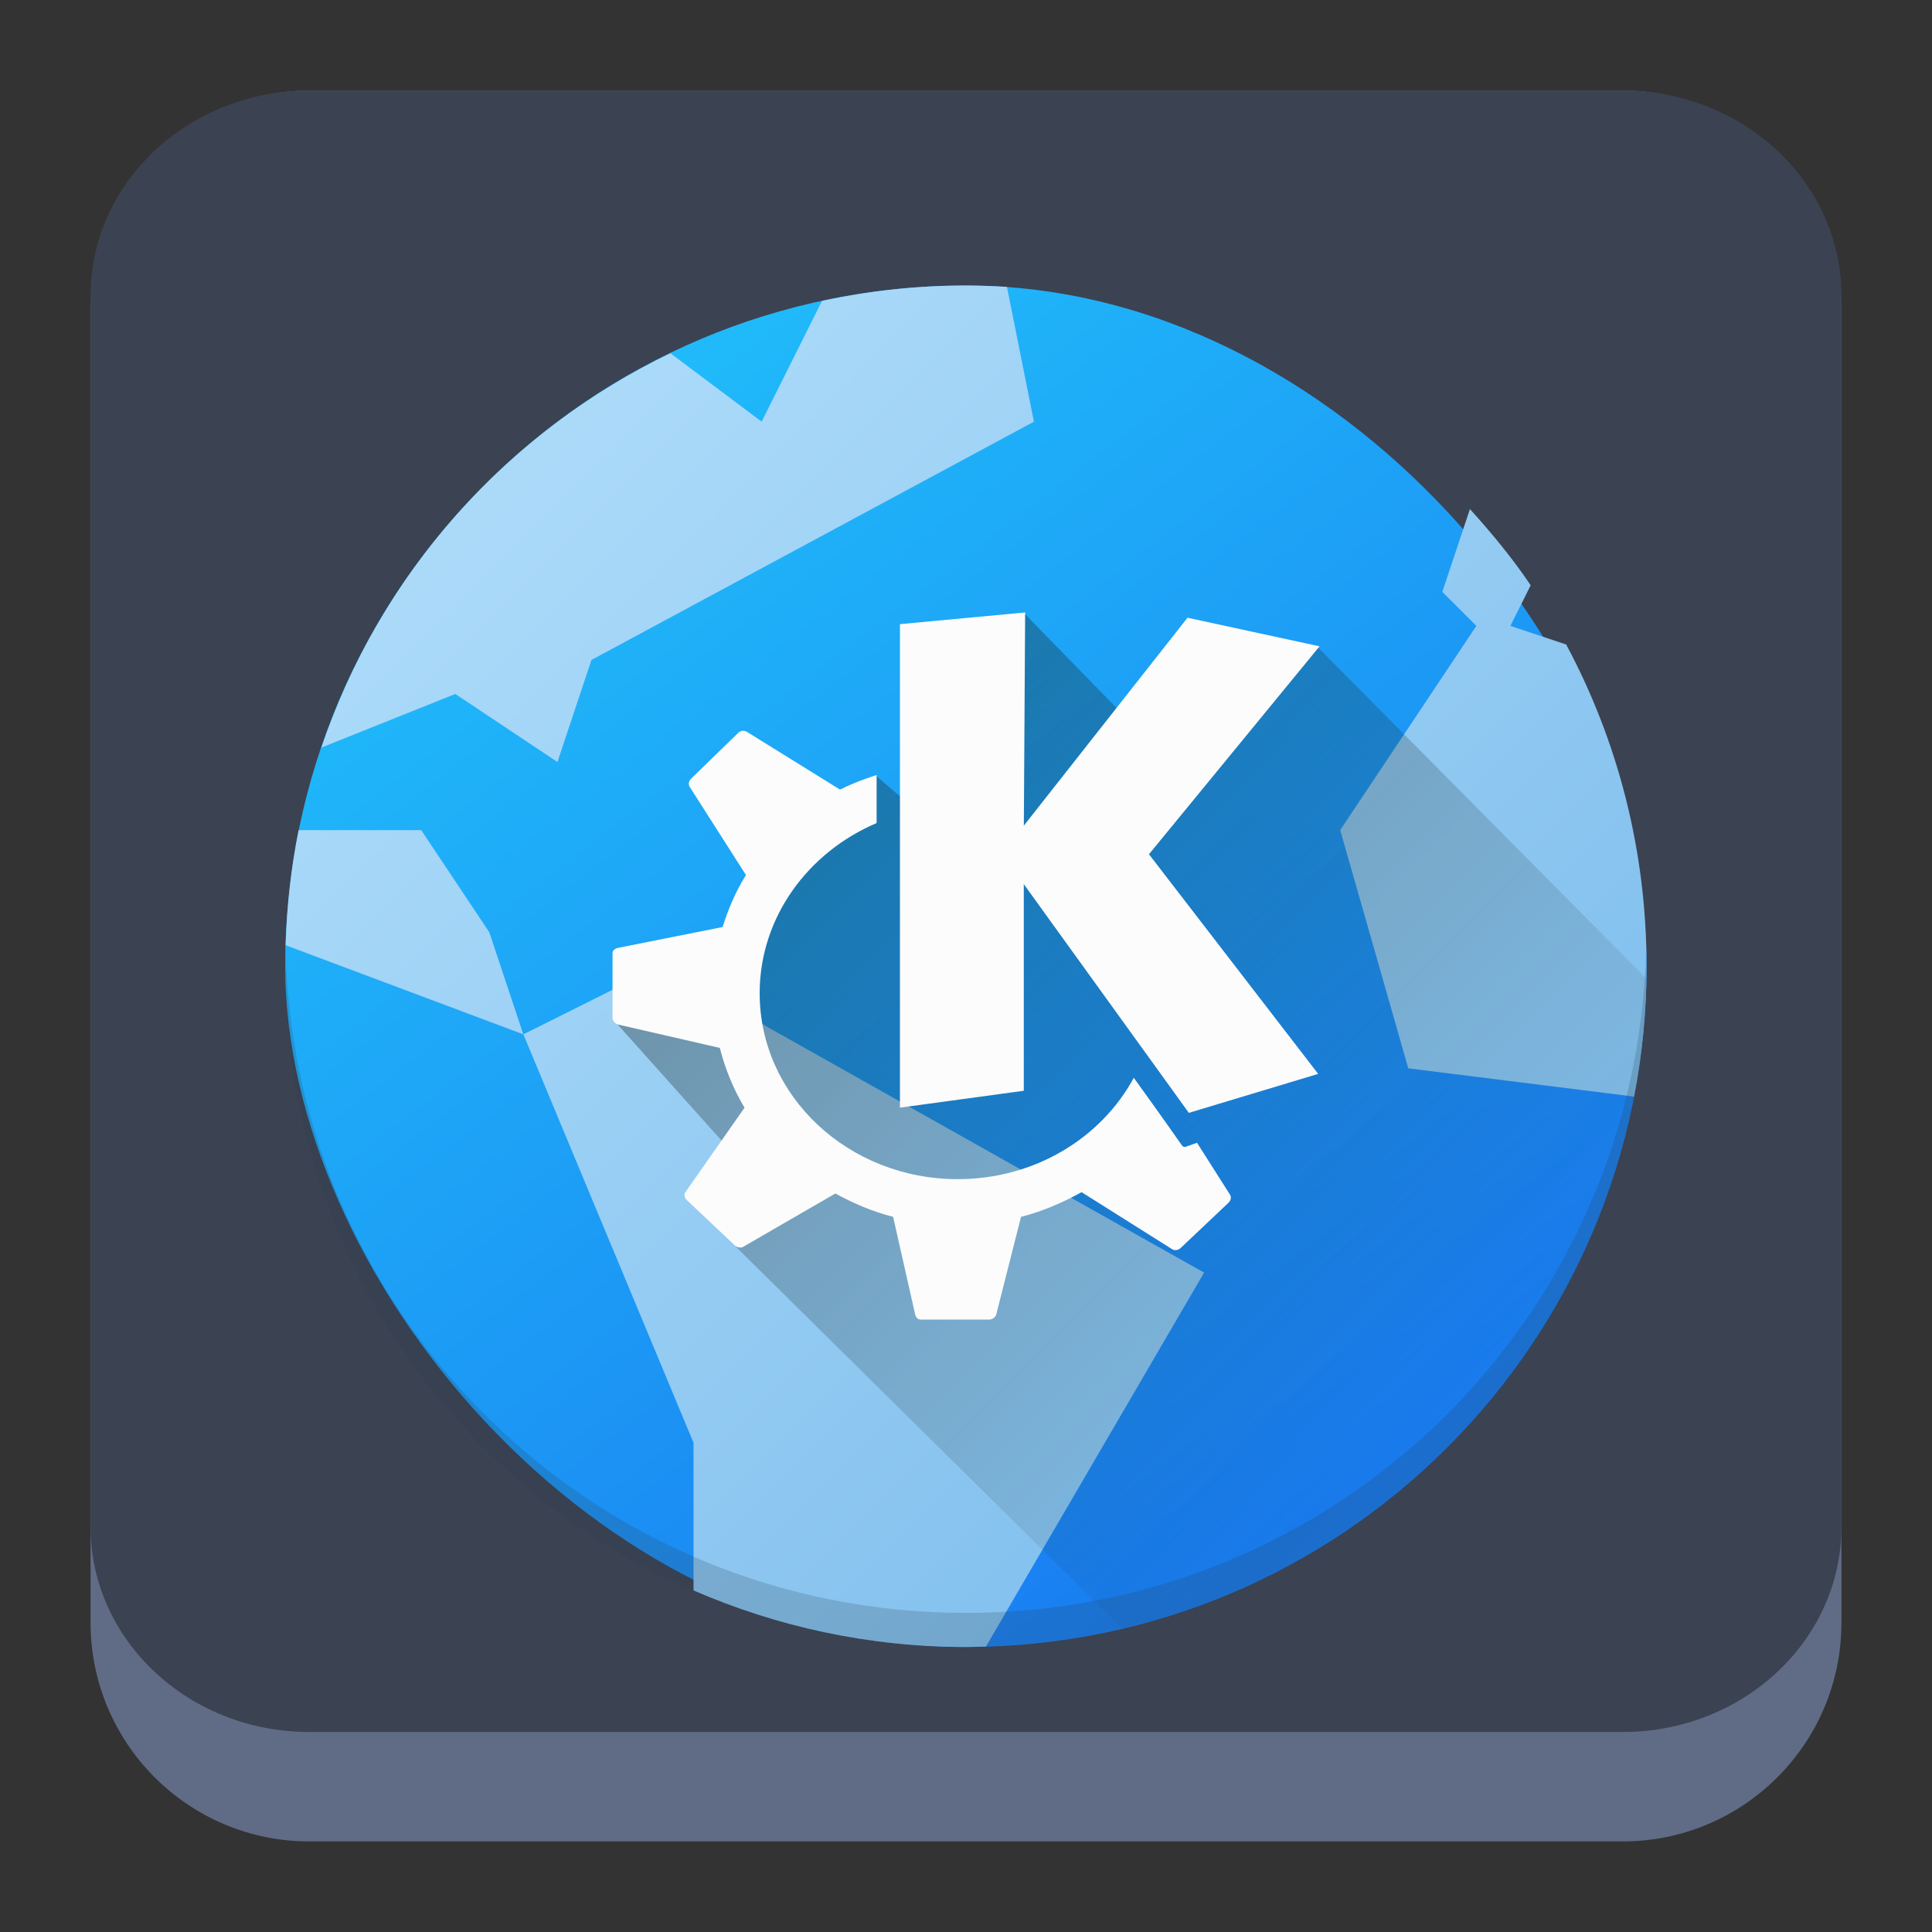 <?xml version="1.0" encoding="UTF-8" standalone="no"?>
<svg
   width="64"
   height="64"
   viewBox="0 0 64 64"
   version="1.1"
   id="svg52"
   sodipodi:docname="planetkde.svg"
   inkscape:version="1.2.1 (9c6d41e410, 2022-07-14)"
   xmlns:inkscape="http://www.inkscape.org/namespaces/inkscape"
   xmlns:sodipodi="http://sodipodi.sourceforge.net/DTD/sodipodi-0.dtd"
   xmlns:xlink="http://www.w3.org/1999/xlink"
   xmlns="http://www.w3.org/2000/svg"
   xmlns:svg="http://www.w3.org/2000/svg">
  <rect x="0" y="0" width="64" height="64" fill="#333333" stroke="none"/>
  <sodipodi:namedview
     id="namedview54"
     pagecolor="#a4a4a4"
     bordercolor="#eeeeee"
     borderopacity="1"
     inkscape:pageshadow="0"
     inkscape:pageopacity="0"
     inkscape:pagecheckerboard="0"
     showgrid="false"
     inkscape:zoom="5.2604167"
     inkscape:cx="36.40396"
     inkscape:cy="10.930693"
     inkscape:window-width="1920"
     inkscape:window-height="1002"
     inkscape:window-x="0"
     inkscape:window-y="0"
     inkscape:window-maximized="1"
     inkscape:current-layer="svg52"
     inkscape:showpageshadow="2"
     inkscape:deskcolor="#c9c9c9" />
  <defs
     id="defs32">
    <linearGradient
       xlink:href="#linearGradient4393"
       id="linearGradient4399"
       x1="424.441"
       y1="502.85"
       x2="440.878"
       y2="529.576"
       gradientUnits="userSpaceOnUse"
       gradientTransform="matrix(0.692,0,0,0.692,-215.229,-357.135)" />
    <linearGradient
       id="linearGradient4393">
      <stop
         style="stop-color:#000000;stop-opacity:1;"
         offset="0"
         id="stop3" />
      <stop
         style="stop-color:#000000;stop-opacity:0;"
         offset="1"
         id="stop5" />
    </linearGradient>
    <linearGradient
       xlink:href="#linearGradient4274"
       id="linearGradient4217"
       gradientUnits="userSpaceOnUse"
       gradientTransform="matrix(0.692,0,0,0.692,-199.307,1639.897)"
       x1="390.571"
       y1="498.298"
       x2="442.571"
       y2="498.298" />
    <linearGradient
       id="linearGradient4274">
      <stop
         offset="0"
         style="stop-color:#ffffff;stop-opacity:1;"
         id="stop9" />
      <stop
         offset="1"
         style="stop-color:#ffffff;stop-opacity:0.488"
         id="stop11" />
    </linearGradient>
    <linearGradient
       xlink:href="#linearGradient4227"
       id="linearGradient4225"
       gradientUnits="userSpaceOnUse"
       x1="396.571"
       y1="498.798"
       x2="426.571"
       y2="511.798"
       gradientTransform="matrix(0.692,0,0,0.692,-199.307,-360.212)" />
    <linearGradient
       id="linearGradient4227">
      <stop
         offset="0"
         style="stop-color:#f5f5f5;stop-opacity:1"
         id="stop21" />
      <stop
         offset="1"
         style="stop-color:#f9f9f9;stop-opacity:1"
         id="stop23" />
    </linearGradient>
    <style
       id="current-color-scheme"
       type="text/css">      .ColorScheme-Highlight {
        color:#3593e6;
      }
</style>
    <linearGradient
       id="d"
       gradientUnits="userSpaceOnUse"
       x1="4"
       x2="19"
       xlink:href="#c"
       y1="5"
       y2="20"
       gradientTransform="matrix(2.8,0,0,2.8,1.095,-2.399)" />
    <linearGradient
       id="c">
      <stop
         offset="0"
         stop-color="#292c2f"
         id="stop265" />
      <stop
         offset="1"
         stop-opacity="0"
         id="stop267" />
    </linearGradient>
    <linearGradient
       id="b"
       gradientUnits="userSpaceOnUse"
       x1="13.281"
       x2="28.281"
       xlink:href="#c"
       y1="5.088"
       y2="20.088"
       gradientTransform="matrix(2.8,0,0,2.8,1.095,-2.399)" />
    <linearGradient
       id="c-3"
       gradientUnits="userSpaceOnUse"
       x1="5"
       x2="5"
       y1="20"
       y2="7"
       gradientTransform="matrix(3.439,0,0,3.439,-5.829,-4.016)">
      <stop
         offset="0"
         stop-color="#999a9c"
         id="stop164" />
      <stop
         offset="1"
         stop-color="#f4f5f5"
         id="stop166" />
    </linearGradient>
    <linearGradient
       id="b-3"
       y1="537.22"
       y2="505.83"
       x1="423.04"
       gradientUnits="userSpaceOnUse"
       x2="398.97"
       gradientTransform="matrix(1.127,0,0,1.127,-428.665,-558.574)">
      <stop
         stop-color="#197cf1"
         id="stop157" />
      <stop
         offset="1"
         stop-color="#20bcfa"
         id="stop159" />
    </linearGradient>
    <linearGradient
       id="c-6"
       y1="506.87"
       y2="536.3"
       x1="398.46"
       x2="427.88"
       gradientUnits="userSpaceOnUse"
       gradientTransform="matrix(1.127,0,0,1.127,-428.664,-558.573)">
      <stop
         stop-color="#abdaf9"
         id="stop162" />
      <stop
         offset="1"
         stop-color="#7cbcec"
         id="stop164-7" />
    </linearGradient>
    <linearGradient
       id="a"
       y1="16.317"
       x1="17.901"
       y2="38"
       x2="39.584"
       gradientUnits="userSpaceOnUse"
       gradientTransform="matrix(1.127,0,0,1.127,4.936,4.948)">
      <stop
         stop-color="#172525"
         id="stop152" />
      <stop
         offset="1"
         stop-color="#172525"
         stop-opacity="0"
         id="stop154" />
    </linearGradient>
  </defs>
  <path
     d="m 3,10.25 c 0,-4.004 3.246,-7.25 7.25,-7.25 h 43.5 c 4.004,0 7.25,3.246 7.25,7.25 v 43.5 c 0,4.004 -3.246,7.25 -7.25,7.25 H 10.25 C 6.246,61 3,57.754 3,53.75 Z"
     id="path736"
     style="fill:#606c86;fill-opacity:1;stroke-width:3.625" />
  <path
     d="M 3,9.797 C 3,6.043 6.246,3 10.25,3 h 43.5 c 4.004,0 7.25,3.043 7.25,6.797 v 40.781 c 0,3.754 -3.246,6.797 -7.25,6.797 H 10.25 c -4.004,0 -7.25,-3.043 -7.25,-6.797 z"
     id="path738"
     style="fill:#3b4252;fill-opacity:1;stroke-width:3.625" />
  <rect
     width="45.1"
     x="9.446"
     y="9.458"

     rx="22.55"
     height="45.1"
     id="rect169"
     style="fill:url(#b-3);stroke-width:1.127" />
  <path

     fill-rule="evenodd"
     d="m 31.996,9.458 c -1.637,0 -3.229,0.18 -4.766,0.509 l -1.999,4.001 -3.022,-2.266 c -5.419,2.606 -9.616,7.297 -11.561,13.061 l 4.436,-1.775 3.382,2.255 1.127,-3.382 14.657,-7.892 -0.894,-4.466 c -0.451,-0.027 -0.903,-0.044 -1.361,-0.044 m 16.698,7.405 -0.914,2.742 1.127,1.127 -4.51,6.765 2.255,7.892 7.479,0.936 c 0.269,-1.397 0.414,-2.84 0.414,-4.318 0,-3.862 -0.966,-7.488 -2.662,-10.658 l -1.848,-0.617 0.672,-1.345 C 50.103,18.493 49.417,17.662 48.694,16.865 M 9.892,27.499 c -0.249,1.236 -0.39,2.511 -0.43,3.812 l 7.874,2.953 -1.127,-3.382 -2.255,-3.382 z m 7.445,6.765 5.637,13.53 v 4.891 c 2.761,1.201 5.808,1.874 9.02,1.874 0.224,0 0.445,-0.009 0.667,-0.016 L 39.887,42.157 21.847,32.009 Z"
     id="path171"
     style="fill:url(#c-6);stroke-width:1.127" />
  <path
     opacity="0.2"
     stroke-opacity="0.55"
     fill="#2b3c4d"
     stroke-width="3.157"
     d="m 9.457,31.444 c -0.004,0.188 -0.014,0.374 -0.014,0.564 0,12.493 10.057,22.55 22.55,22.55 12.493,0 22.55,-10.057 22.55,-22.55 0,-0.189 -0.009,-0.375 -0.014,-0.564 -0.298,12.23 -10.238,21.986 -22.536,21.986 -12.303,0 -22.239,-9.756 -22.536,-21.986"
     id="path173-5" />
  <path
     opacity="0.4"

     d="m 33.925,20.315 -4.136,6.045 -0.771,-0.663 -4.717,5.571 -3.979,2.517 4.237,4.732 -0.174,2.791 12.784,12.636 C 47.018,51.643 54.347,42.943 54.534,32.418 l -10.927,-11.024 -6.613,2.063 z"
     id="path175"
     style="fill:url(#a);stroke-width:1.127" />
  <path
     fill="#fcfcfc"
     color-rendering="auto"
     shape-rendering="auto"
     color-interpolation-filters="linearRGB"
     image-rendering="auto"
     text-rendering="auto"
     color-interpolation="sRGB"
     color="#000000"
     d="m 33.959,20.288 -4.147,0.388 v 16.016 l 4.102,-0.559 v -6.845 l 5.468,7.577 4.284,-1.291 -5.605,-7.276 5.651,-6.888 -4.374,-0.947 -5.422,6.888 z m -9.341,3.918 c -0.047,0 -0.102,0.025 -0.136,0.044 l -1.594,1.55 c -0.067,0.067 -0.095,0.18 -0.045,0.259 l 1.868,2.928 c -0.335,0.533 -0.583,1.116 -0.774,1.722 l -3.464,0.69 c -0.097,0.025 -0.182,0.079 -0.182,0.173 v 2.152 c 0,0.091 0.089,0.192 0.182,0.215 l 3.371,0.774 c 0.18,0.701 0.452,1.369 0.82,1.981 l -1.96,2.799 c -0.054,0.079 -0.026,0.192 0.045,0.259 l 1.596,1.506 c 0.067,0.061 0.19,0.094 0.274,0.044 l 3.054,-1.766 c 0.6,0.328 1.23,0.6 1.913,0.774 l 0.729,3.229 c 0.02,0.094 0.083,0.173 0.182,0.173 h 2.278 c 0.097,0 0.205,-0.083 0.228,-0.173 l 0.82,-3.229 c 0.706,-0.18 1.391,-0.476 2.006,-0.818 l 3.007,1.894 c 0.083,0.05 0.203,0.025 0.274,-0.044 L 40.702,39.836 c 0.069,-0.067 0.095,-0.18 0.045,-0.258 l -1.094,-1.722 -0.365,0.129 c -0.053,0.025 -0.107,0 -0.136,-0.044 0,0 -0.69,-0.987 -1.594,-2.238 -1.083,2.003 -3.29,3.358 -5.832,3.358 -3.614,0 -6.561,-2.742 -6.561,-6.157 0,-2.512 1.597,-4.671 3.874,-5.639 v -1.593 c -0.414,0.138 -0.804,0.278 -1.184,0.474 0,0 -0.044,0 -0.045,0 l -3.054,-1.894 c -0.041,-0.025 -0.091,-0.047 -0.136,-0.042"
     id="path179"
     style="stroke-width:1.464" />
</svg>
